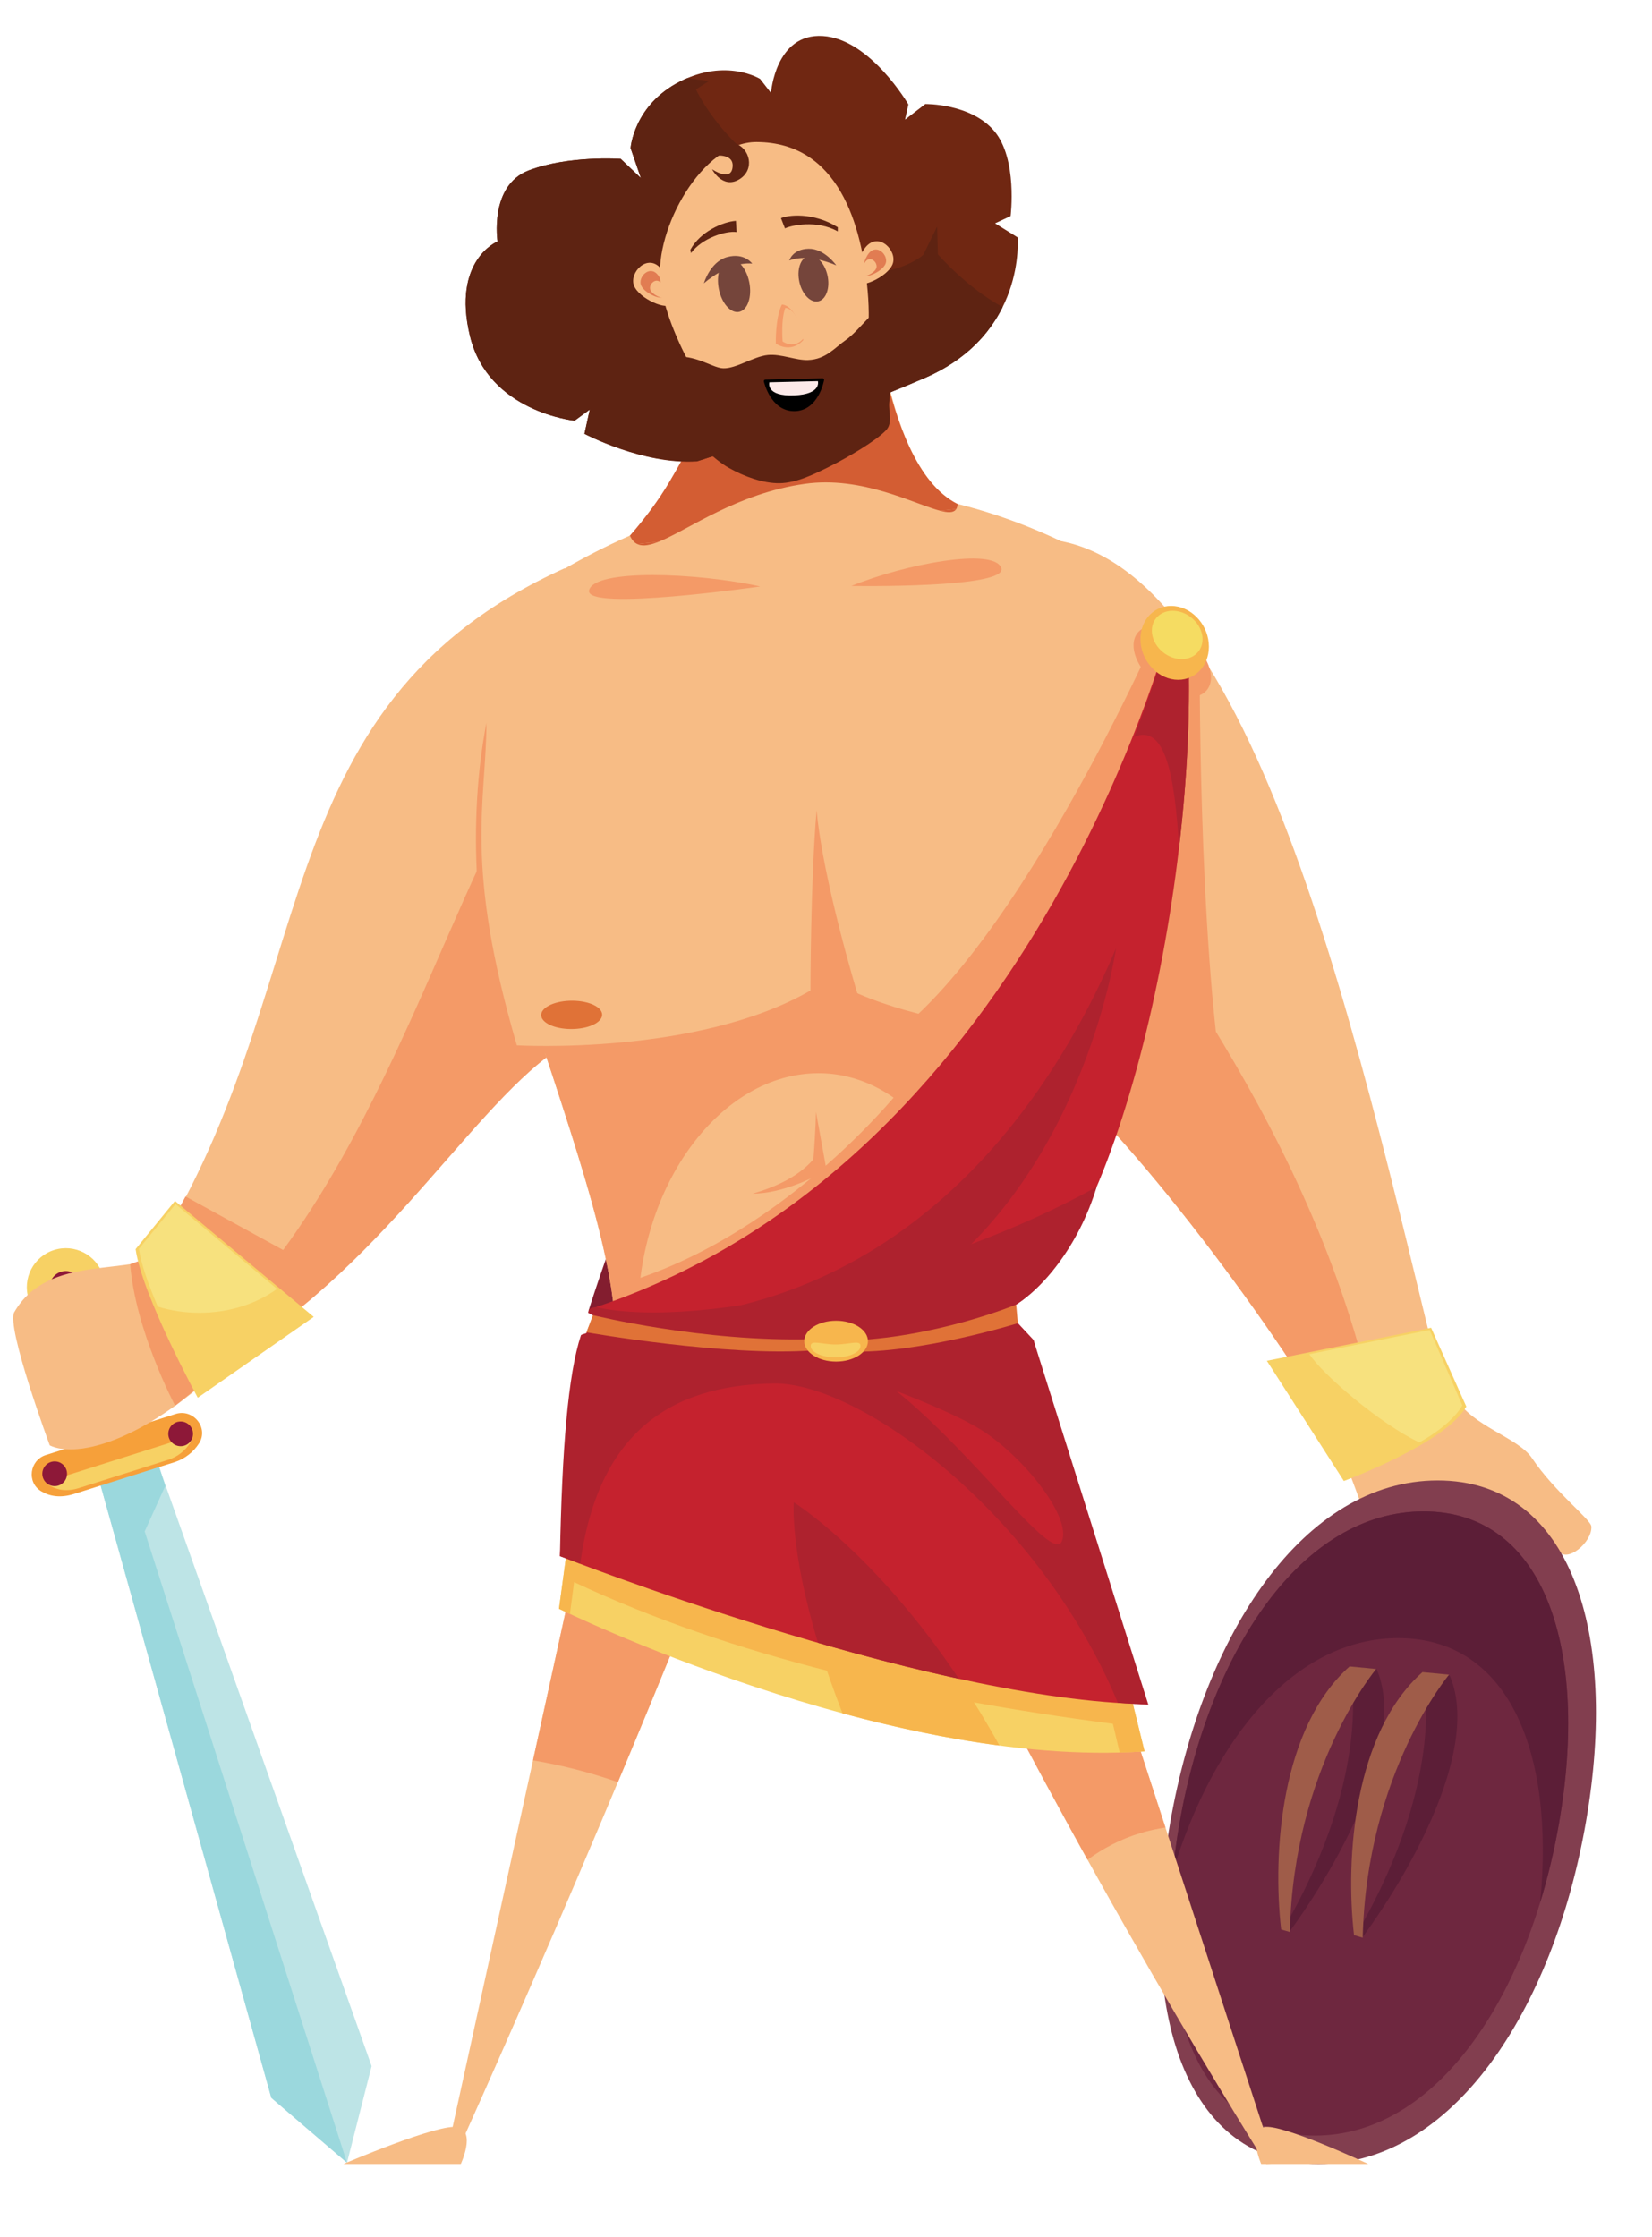 <?xml version="1.0" encoding="UTF-8" standalone="no"?>
<!DOCTYPE svg PUBLIC "-//W3C//DTD SVG 1.1//EN" "http://www.w3.org/Graphics/SVG/1.1/DTD/svg11.dtd">
<svg width="100%" height="100%" viewBox="0 0 514 696" version="1.1" xmlns="http://www.w3.org/2000/svg" xmlns:xlink="http://www.w3.org/1999/xlink" xml:space="preserve" xmlns:serif="http://www.serif.com/" style="fill-rule:evenodd;clip-rule:evenodd;stroke-linejoin:round;stroke-miterlimit:2;">
    <g transform="matrix(1,0,0,1,-3883,-244)">
        <g id="Zyklop">
        </g>
        <g id="Schaf">
        </g>
        <g id="Hermes-evil" serif:id="Hermes evil">
        </g>
        <g id="Hermes-nett" serif:id="Hermes nett">
        </g>
        <g id="Kirke-evil" serif:id="Kirke evil">
        </g>
        <g id="Kirke-nett" serif:id="Kirke nett">
        </g>
        <g id="Helios">
        </g>
        <g id="Mutter">
        </g>
        <g id="Theresias">
        </g>
        <g id="Odysseus" transform="matrix(4.167,0,0,4.167,3332.16,-1610.2)">
            <path d="M232.345,553.349C233.055,555.193 233.718,556.992 233.718,556.992L242.235,556.755L240.342,552.118L232.345,553.349Z" style="fill:rgb(247,188,133);fill-rule:nonzero;"/>
            <path d="M233.292,553.254C238.781,557.039 240.721,557.323 242.945,557.323C245.169,557.323 247.475,559.123 248.529,560.731C249.189,561.737 251.089,560.094 251.013,558.943C250.978,558.411 248.269,556.365 246.577,553.833C245.546,552.291 242.034,551.42 240.899,549.326C240.504,548.599 233.292,553.254 233.292,553.254Z" style="fill:rgb(247,188,133);fill-rule:nonzero;"/>
            <path d="M185.286,522.426C180.46,528.814 176.147,542.802 176.147,542.802L180.601,543.08L185.286,522.426Z" style="fill:rgb(131,29,47);fill-rule:nonzero;"/>
            <path d="M138.672,539.983L135.197,541.081L139.351,554.21L142.825,553.11L138.672,539.983Z" style="fill:rgb(141,24,56);fill-rule:nonzero;"/>
            <path d="M143.464,552.805L139.223,554.147L152.45,601.599L158.101,606.442L159.939,599.23L143.464,552.805Z" style="fill:rgb(189,228,230);fill-rule:nonzero;"/>
            <path d="M143.574,552.923L139.223,554.147L152.45,601.599L158.101,606.442L142.995,559.309L144.531,555.911L143.574,552.923Z" style="fill:rgb(155,216,221);fill-rule:nonzero;"/>
            <path d="M140.574,552.036L135.615,553.606C134.4,553.989 134.172,555.639 135.259,556.305C135.861,556.673 136.669,556.846 137.731,556.509L145.212,554.143C146.005,553.892 146.641,553.377 147.056,552.727C147.794,551.569 146.613,550.126 145.304,550.54L140.574,552.036Z" style="fill:rgb(246,160,58);fill-rule:nonzero;"/>
            <path d="M145.166,552.601L136.665,555.29C136.252,555.421 135.878,555.491 135.536,555.522C135.633,555.658 135.75,555.785 135.91,555.884C136.444,556.211 137.161,556.363 138.104,556.066L144.745,553.964C145.45,553.741 146.015,553.285 146.383,552.707C146.556,552.436 146.608,552.148 146.572,551.876C146.166,552.178 145.697,552.432 145.166,552.601Z" style="fill:rgb(247,209,100);fill-rule:nonzero;"/>
            <path d="M144.756,552.024C144.756,552.533 145.17,552.946 145.679,552.946C146.189,552.946 146.602,552.533 146.602,552.024C146.602,551.514 146.189,551.101 145.679,551.101C145.17,551.101 144.756,551.514 144.756,552.024Z" style="fill:rgb(141,24,56);fill-rule:nonzero;"/>
            <path d="M135.352,555.005C135.352,555.514 135.765,555.927 136.275,555.927C136.784,555.927 137.197,555.514 137.197,555.005C137.197,554.495 136.784,554.082 136.275,554.082C135.765,554.082 135.352,554.495 135.352,555.005Z" style="fill:rgb(141,24,56);fill-rule:nonzero;"/>
            <path d="M140.291,545.1L138.672,539.983L135.197,541.081L137.727,549.075C138.137,546.921 139.115,545.34 140.291,545.1Z" style="fill:rgb(106,22,48);fill-rule:nonzero;"/>
            <path d="M134.331,541.951C134.816,543.483 136.451,544.332 137.984,543.848C139.516,543.362 140.365,541.728 139.88,540.195C139.396,538.663 137.76,537.814 136.228,538.299C134.695,538.783 133.846,540.419 134.331,541.951Z" style="fill:rgb(247,209,100);fill-rule:nonzero;"/>
            <path d="M135.957,541.437C136.158,542.071 136.835,542.423 137.469,542.222C138.104,542.022 138.455,541.344 138.255,540.71C138.054,540.075 137.377,539.724 136.742,539.924C136.108,540.125 135.756,540.802 135.957,541.437Z" style="fill:rgb(141,24,56);fill-rule:nonzero;"/>
            <path d="M135.908,552.885C137.831,553.847 143.447,552.817 150.877,544.919C150.877,544.919 146.074,537.689 145.021,538.369C141.905,540.386 135.848,538.474 133.258,542.938C132.63,544.02 135.908,552.885 135.908,552.885Z" style="fill:rgb(247,188,133);fill-rule:nonzero;"/>
            <path d="M147.123,548.427L145.268,549.928C145.268,549.928 142.286,544.293 141.913,539.357L144.283,538.49L147.123,548.427Z" style="fill:rgb(244,154,103);fill-rule:nonzero;"/>
            <path d="M250.605,581.02C253.062,566.927 249.524,555.503 239.539,555.503C229.554,555.503 222.031,566.927 219.574,581.02C217.117,595.111 220.655,606.535 230.64,606.535C240.625,606.535 248.147,595.111 250.605,581.02Z" style="fill:rgb(130,62,79);fill-rule:nonzero;"/>
            <path d="M248.596,581.114C250.84,568.245 247.609,557.813 238.49,557.813C229.372,557.813 222.502,568.245 220.258,581.114C218.014,593.983 221.245,604.416 230.363,604.416C239.482,604.416 246.352,593.983 248.596,581.114Z" style="fill:rgb(110,39,63);fill-rule:nonzero;"/>
            <path d="M238.49,557.813C229.372,557.813 222.502,568.245 220.258,581.114C220.047,582.327 219.884,583.519 219.77,584.682C222.841,574.668 228.922,567.276 236.597,567.276C244.857,567.276 248.285,575.834 247.191,587.01C247.769,585.127 248.24,583.151 248.596,581.114C250.84,568.245 247.609,557.813 238.49,557.813Z" style="fill:rgb(92,30,55);fill-rule:nonzero;"/>
            <path d="M240.432,570.06C242.695,575.28 237.858,584.224 233.925,589.608L233.579,589.189C240.347,577.42 238.432,569.892 238.432,569.892L240.432,570.06Z" style="fill:rgb(92,30,55);fill-rule:nonzero;"/>
            <path d="M234.975,569.583C237.238,574.805 232.398,583.823 228.464,589.207L228.118,588.825C234.887,577.057 232.975,569.416 232.975,569.416L234.975,569.583Z" style="fill:rgb(92,30,55);fill-rule:nonzero;"/>
            <path d="M232.961,569.39C227.85,573.933 227.188,583.254 227.85,589.027L228.499,589.217C228.783,576.913 234.948,569.579 234.948,569.579L232.961,569.39Z" style="fill:rgb(159,92,73);fill-rule:nonzero;"/>
            <path d="M238.402,569.816C233.292,574.358 232.63,583.681 233.292,589.453L233.941,589.643C234.224,577.339 240.39,570.005 240.39,570.005L238.402,569.816Z" style="fill:rgb(159,92,73);fill-rule:nonzero;"/>
            <path d="M174.366,487.389L172.741,521.856C165.992,526.499 159.886,541.108 147.14,547.551L143.101,539.389C156.516,519.017 151.274,497.8 174.366,487.389Z" style="fill:rgb(247,188,133);fill-rule:nonzero;"/>
            <path d="M145.946,546.185L147.14,547.551C159.886,541.108 166.966,528.038 173.716,523.395L171.634,502.858C165.388,511.943 159.776,535.129 145.946,546.185Z" style="fill:rgb(244,154,103);fill-rule:nonzero;"/>
            <path d="M144.52,537.117C145.017,540.596 148.447,546.629 148.447,546.629L155.924,539.72L146.044,534.301L144.52,537.117Z" style="fill:rgb(244,154,103);fill-rule:nonzero;"/>
            <path d="M240.891,552.598C234.701,528.285 227.145,488.386 211.405,485.371L210.074,524.21C217.557,530.648 228.495,545.594 233.233,554.289L240.891,552.598Z" style="fill:rgb(247,188,133);fill-rule:nonzero;"/>
            <path d="M235.636,553.758C235.194,551.608 234.688,549.424 234.112,547.215C228.569,525.939 214.459,510.571 210.768,503.331L210.074,524.21C217.557,530.648 228.495,545.594 233.233,554.289L235.636,553.758Z" style="fill:rgb(244,154,103);fill-rule:nonzero;"/>
            <path d="M223.615,526.755C221.628,514.83 221.77,493.465 221.77,493.465L220.137,492.969L216.517,518.876L223.615,526.755Z" style="fill:rgb(244,154,103);fill-rule:nonzero;"/>
            <path d="M222.538,496.054C222.896,494.923 221.924,493.244 220.369,492.306C218.813,491.366 217.262,491.523 216.904,492.654C216.546,493.786 217.517,495.464 219.072,496.402C220.628,497.342 222.18,497.186 222.538,496.054Z" style="fill:rgb(244,154,103);fill-rule:nonzero;"/>
            <path d="M200.263,558.564C212.831,584.644 226.735,606.535 226.735,606.535L227.379,606.498L208.057,547.159L200.263,558.564Z" style="fill:rgb(247,188,133);fill-rule:nonzero;"/>
            <path d="M217.332,581.836C217.954,581.646 218.582,581.511 219.212,581.417L208.057,547.159L200.263,558.564C204.697,567.765 209.297,576.443 213.395,583.825C214.574,582.955 215.889,582.275 217.332,581.836Z" style="fill:rgb(244,154,103);fill-rule:nonzero;"/>
            <path d="M188.842,551.924C178.541,578.816 166.1,606.154 166.1,606.154L165.474,606.116L179.066,544.128L188.842,551.924Z" style="fill:rgb(247,188,133);fill-rule:nonzero;"/>
            <path d="M178.328,578.028C181.709,569.971 185.395,560.923 188.842,551.924L179.066,544.128L171.989,576.403C174.081,576.751 176.205,577.29 178.328,578.028Z" style="fill:rgb(244,154,103);fill-rule:nonzero;"/>
            <path d="M170.877,517.387C174.284,528.174 178.401,538.963 178.117,545.209L204.805,539.531L213.891,512.417L192.029,507.874L170.877,517.387Z" style="fill:rgb(247,188,133);fill-rule:nonzero;"/>
            <path d="M179.868,544.837C179.839,544.351 179.82,543.86 179.82,543.364C179.82,533.407 186.015,525.099 193.307,525.099C199.085,525.099 203.708,530.405 205.498,537.464L213.891,512.417L192.455,502.764L170.877,517.387C174.284,528.174 178.401,538.963 178.117,545.209L179.868,544.837Z" style="fill:rgb(244,154,103);fill-rule:nonzero;"/>
            <path d="M199.766,525.902C199.766,525.902 191.225,536.976 178.898,540.737L179.608,542.016C187.841,541.944 203.386,529.097 203.386,529.097L199.766,525.902Z" style="fill:rgb(244,154,103);fill-rule:nonzero;"/>
            <path d="M211.951,485.634C198.752,479.169 185.582,480.556 173.149,488.142C167.328,494.956 166.299,509.613 170.274,523.241C170.274,523.241 184.33,524.335 192.705,518.94C192.705,518.94 192.709,510.7 193.165,505.461C193.622,510.637 196.206,519.139 196.206,519.139C204.621,523.825 216.091,522.426 216.091,522.426C220.085,508.461 217.798,491.956 211.951,485.634Z" style="fill:rgb(247,188,133);fill-rule:nonzero;"/>
            <path d="M170.782,523.017C166.816,509.418 168.481,505.035 168.514,498.932C167.117,506.125 167.565,515.052 170.026,523.489C170.026,523.489 184.47,524.59 192.845,519.195L192.707,518.926C184.256,523.812 170.782,523.017 170.782,523.017Z" style="fill:rgb(244,154,103);fill-rule:nonzero;"/>
            <path d="M215.736,522.117C215.736,522.117 203.099,522.797 194.673,518.414C194.707,518.668 194.513,518.947 194.513,518.947C202.929,523.633 216.304,522.78 216.304,522.78C218.656,514.559 218.756,505.331 217.247,497.843C216.194,492.616 219.597,508.617 215.736,522.117Z" style="fill:rgb(244,154,103);fill-rule:nonzero;"/>
            <path d="M219.048,491.123C219.048,491.123 207.242,518.403 196.643,523.702L206.462,526.14C215.358,518.19 221.13,493.867 221.13,493.867L219.048,491.123Z" style="fill:rgb(244,154,103);fill-rule:nonzero;"/>
            <path d="M174.71,559.334L173.929,565.084C173.929,565.084 198.346,577.079 217.652,575.731L216.446,570.833L174.71,559.334Z" style="fill:rgb(247,209,100);fill-rule:nonzero;"/>
            <path d="M175.056,563.095C186.944,568.679 200.679,571.765 215.286,573.672L215.795,575.819C216.419,575.803 217.038,575.774 217.652,575.731L216.446,570.833L174.71,559.334L173.929,565.084C173.929,565.084 174.215,565.224 174.746,565.471L175.056,563.095Z" style="fill:rgb(247,182,77);fill-rule:nonzero;"/>
            <path d="M192.351,564.194C192.89,566.521 193.746,569.419 195.099,572.891C198.843,573.904 202.824,574.771 206.816,575.297C204.921,571.869 202.969,568.988 201.117,566.609L192.351,564.194Z" style="fill:rgb(247,182,77);fill-rule:nonzero;"/>
            <path d="M174,561.156C174,561.156 200.566,571.611 217.02,572.182L209.358,545.02L208.033,543.599L207.748,542.557C215.666,538.215 222.172,509.483 220.777,491.119L219.929,490.553C219.929,490.553 209.99,531.39 176.697,542.56C176.697,542.56 174.781,548.9 174,561.156Z" style="fill:rgb(197,34,46);fill-rule:nonzero;"/>
            <path d="M220.777,491.119L219.929,490.553C219.929,490.553 219.05,494.37 216.876,499.983C219.19,499.023 219.904,502.824 220.229,508.256C220.938,502.239 221.169,496.272 220.777,491.119Z" style="fill:rgb(174,34,46);fill-rule:nonzero;"/>
            <path d="M176.748,543.475C198.18,544.287 209.922,528.948 215.522,515.775C215.522,515.775 212.966,534.099 198.927,542.382C190.812,547.17 176.748,543.475 176.748,543.475Z" style="fill:rgb(174,34,46);fill-rule:nonzero;"/>
            <path d="M208.033,543.599L207.748,542.557C209.926,541.362 212.732,538.035 214.077,533.58C202.56,540.013 184.574,544.34 176.697,542.56C176.065,542.608 176.159,542.835 176.101,542.981L176.541,543.23C176.408,543.572 176.186,543.888 175.99,544.467C175.96,544.556 175.595,544.581 175.564,544.676C174.606,547.596 174.154,553.137 174,561.156C174,561.156 174.825,561.436 175.515,561.722C176.844,551.936 182.232,548.376 189.971,548.262C196.359,548.167 209.774,557.939 215.659,572.11C216.119,572.142 217.49,572.237 217.937,572.253L209.358,545.02L208.033,543.599Z" style="fill:rgb(174,34,46);fill-rule:nonzero;"/>
            <path d="M208.067,542.374C208.067,542.374 201.923,544.916 195.294,545.067L195.582,545.878C200.81,546.062 208.188,543.765 208.188,543.765L208.067,542.374Z" style="fill:rgb(224,114,55);fill-rule:nonzero;"/>
            <path d="M176.462,543.163C176.462,543.163 184.631,545.187 192.868,544.955L192.872,545.792C186.369,546.277 175.98,544.442 175.98,544.442L176.462,543.163Z" style="fill:rgb(224,114,55);fill-rule:nonzero;"/>
            <path d="M197.968,470.373L185.759,472.421C185.617,477.815 182.376,481.541 178.543,485.729L204.38,482.89C199.093,481.186 197.968,470.373 197.968,470.373Z" style="fill:rgb(247,188,133);fill-rule:nonzero;"/>
            <path d="M234.357,606.535L226.359,606.535C226.359,606.535 225.321,604.121 226.556,603.788C227.79,603.454 234.357,606.535 234.357,606.535Z" style="fill:rgb(247,188,133);fill-rule:nonzero;"/>
            <path d="M157.835,606.535L166.597,606.535C166.597,606.535 167.734,604.121 166.382,603.788C165.03,603.454 157.835,606.535 157.835,606.535Z" style="fill:rgb(247,188,133);fill-rule:nonzero;"/>
            <path d="M222.456,493.252C222.456,491.736 221.312,490.381 219.901,490.224C218.489,490.067 217.345,491.169 217.345,492.685C217.345,494.2 218.489,495.556 219.901,495.713C221.312,495.87 222.456,494.768 222.456,493.252Z" style="fill:rgb(247,182,77);fill-rule:nonzero;"/>
            <path d="M196.998,545.103C196.998,544.26 195.933,543.577 194.62,543.577C193.307,543.577 192.242,544.26 192.242,545.103C192.242,545.945 193.307,546.629 194.62,546.629C195.933,546.629 196.998,545.945 196.998,545.103Z" style="fill:rgb(247,182,77);fill-rule:nonzero;"/>
            <path d="M196.443,545.458C196.443,544.983 195.61,545.352 194.584,545.352C193.558,545.352 192.726,544.983 192.726,545.458C192.726,545.933 193.558,546.317 194.584,546.317C195.61,546.317 196.443,545.933 196.443,545.458Z" style="fill:rgb(247,209,100);fill-rule:nonzero;"/>
            <path d="M188.953,488.757C184.221,487.716 176.555,487.432 176.177,489.041C175.798,490.65 188.953,488.757 188.953,488.757Z" style="fill:rgb(244,154,103);fill-rule:nonzero;"/>
            <path d="M195.765,488.72C199.743,487.087 206.388,485.829 206.951,487.373C207.514,488.917 195.765,488.72 195.765,488.72Z" style="fill:rgb(244,154,103);fill-rule:nonzero;"/>
            <path d="M177.145,520.653C177.052,520.072 175.96,519.642 174.707,519.692C173.453,519.742 172.513,520.257 172.606,520.838C172.7,521.421 173.792,521.85 175.045,521.799C176.298,521.749 177.239,521.236 177.145,520.653Z" style="fill:rgb(224,114,55);fill-rule:nonzero;"/>
            <path d="M180.256,485.69C180.08,485.69 179.922,485.66 179.78,485.593L181.38,485.417C180.949,485.589 180.575,485.69 180.256,485.69Z" style="fill:rgb(211,93,51);fill-rule:nonzero;"/>
            <path d="M179.232,484.956C180.381,483.635 181.363,482.318 182.165,480.959C182.165,480.959 182.166,480.96 182.166,480.961C181.363,482.319 180.381,483.635 179.233,484.956L179.232,484.956Z" style="fill:rgb(220,148,145);fill-rule:nonzero;"/>
            <path d="M179.228,484.962L179.228,484.961C179.229,484.959 179.23,484.958 179.232,484.956L179.233,484.956C179.231,484.958 179.23,484.959 179.228,484.962ZM203.059,483.21C202.876,483.21 202.655,483.172 202.401,483.107L203.593,482.976C203.49,483.14 203.309,483.21 203.059,483.21Z" style="fill:rgb(211,93,51);fill-rule:nonzero;"/>
            <path d="M203.674,482.591C203.666,482.59 203.659,482.588 203.651,482.586C203.3,482.404 202.969,482.181 202.657,481.923C202.975,482.184 203.313,482.409 203.674,482.591Z" style="fill:rgb(220,148,145);fill-rule:nonzero;"/>
            <path d="M203.692,482.607C203.678,482.6 203.665,482.593 203.651,482.586C203.659,482.588 203.666,482.59 203.674,482.591C203.68,482.595 203.686,482.598 203.692,482.601L203.692,482.607Z" style="fill:rgb(211,93,51);fill-rule:nonzero;"/>
            <path d="M179.78,485.593C179.55,485.484 179.366,485.281 179.228,484.962C179.23,484.959 179.231,484.958 179.233,484.956C180.381,483.635 181.363,482.319 182.166,480.961C183.505,478.696 185.586,474.953 185.864,472.234C187.842,471.623 188.761,472.499 191.039,472.183C192.953,471.916 195.15,471.805 197.029,471.805C197.378,471.805 197.716,471.809 198.039,471.816C198.656,474.416 199.827,479.592 202.657,481.923C202.969,482.181 203.3,482.404 203.651,482.586C203.665,482.593 203.678,482.6 203.692,482.607C203.684,482.762 203.651,482.884 203.593,482.976L202.401,483.107C201.678,482.921 200.682,482.51 199.496,482.098C197.893,481.543 195.943,480.987 193.847,480.987C193.343,480.987 192.831,481.019 192.313,481.091C187.23,481.798 183.576,484.537 181.38,485.417L179.78,485.593Z" style="fill:rgb(211,93,51);fill-rule:nonzero;"/>
            <path d="M191.461,557.134C191.461,557.134 191.161,560.642 193.269,567.628C196.664,568.607 200.247,569.543 203.79,570.313C197.486,560.884 191.461,557.134 191.461,557.134Z" style="fill:rgb(174,34,46);fill-rule:nonzero;"/>
            <path d="M199.127,548.829C204.947,553.514 210.768,561.747 211.478,560.044C212.187,558.341 208.935,554.115 205.799,551.952C203.813,550.582 199.127,548.829 199.127,548.829Z" style="fill:rgb(197,34,46);fill-rule:nonzero;"/>
            <path d="M221.982,492.729C222,491.752 221.168,490.803 220.123,490.608C219.078,490.414 218.215,491.048 218.197,492.025C218.179,493.002 219.011,493.951 220.056,494.146C221.102,494.34 221.964,493.705 221.982,492.729Z" style="fill:rgb(245,220,98);fill-rule:nonzero;"/>
            <path d="M142.316,538.233C142.812,541.711 146.957,549.326 146.957,549.326L155.616,543.293L145.254,534.634L142.316,538.233Z" style="fill:rgb(247,209,100);fill-rule:nonzero;"/>
            <path d="M152.874,541.202L145.295,534.868L142.562,538.215C142.723,539.34 143.295,540.931 143.971,542.526C144.933,542.82 145.979,542.986 147.076,542.986C149.324,542.986 151.361,542.306 152.874,541.202Z" style="fill:rgb(247,225,126);fill-rule:nonzero;"/>
            <path d="M193.117,527.985C193.07,530.351 192.739,533.663 192.739,533.663L193.922,532.433L193.117,527.985Z" style="fill:rgb(244,154,103);fill-rule:nonzero;"/>
            <path d="M188.385,534.089C190.657,534.089 193.117,532.765 193.117,532.765L193.212,531.155C192.282,532.462 190.666,533.437 188.385,534.089Z" style="fill:rgb(244,154,103);fill-rule:nonzero;"/>
            <path d="M241.678,549.989C240.089,552.758 232.533,555.544 232.533,555.544L226.783,546.571L239.049,544.104L241.678,549.989Z" style="fill:rgb(247,209,100);fill-rule:nonzero;"/>
            <path d="M229.959,546.074L238.94,544.268L241.38,549.904C240.872,550.788 239.66,551.849 238.163,552.661C235.26,551.299 230.928,547.581 229.959,546.074Z" style="fill:rgb(247,225,126);fill-rule:nonzero;"/>
        </g>
        <g id="Odysseus-Kopf" serif:id="Odysseus Kopf" transform="matrix(1,0,0,1,-6.28,1.154)">
            <g transform="matrix(4.966,4.183,-4.183,4.966,5907.78,-2173.16)">
                <path d="M41.732,480.262C39.854,482.061 36.763,482.719 36.763,482.719L36.209,481.666L35.996,482.546C35.996,482.546 32.561,484.89 29.548,482.672C26.536,480.453 27.641,478.354 27.641,478.354C27.641,478.354 25.598,476.575 26.591,474.787C27.585,472.998 29.605,471.526 29.605,471.526L30.937,471.606L29.636,470.827C29.636,470.827 28.42,469.162 29.39,466.862C30.36,464.563 32.245,464.293 32.245,464.293L33.076,464.47C33.076,464.47 31.387,462.14 33.222,460.783C35.058,459.427 38.468,460.65 38.468,460.65L38.815,461.308L39.076,460.112C39.076,460.112 40.719,458.681 42.44,458.975C44.162,459.269 45.661,461.587 45.661,461.587L45.315,462.332L46.572,462.151C46.572,462.151 49.886,465.407 47.511,470.171C45.136,474.935 41.732,480.262 41.732,480.262Z" style="fill:rgb(112,39,18);fill-rule:nonzero;"/>
            </g>
            <g transform="matrix(4.966,4.183,-4.183,4.966,5907.78,-2173.16)">
                <path d="M44.176,465.234L43.29,464.235L43.659,465.706C43.659,465.706 43.342,467.743 41.03,468.683C38.719,469.624 37.194,468.481 37.194,468.481L36.363,466.122C36.363,466.122 34.559,467.457 34.006,467.443C31.724,467.385 30.218,466.657 30.218,466.657L30.438,465.947L29.554,466.513C29.497,466.625 29.442,466.739 29.39,466.862C28.42,469.162 29.636,470.827 29.636,470.827L30.937,471.606L29.605,471.526C29.605,471.526 27.585,472.998 26.591,474.787C25.598,476.575 27.641,478.354 27.641,478.354C27.641,478.354 26.536,480.453 29.548,482.672C32.561,484.89 35.996,482.546 35.996,482.546L36.209,481.666L36.763,482.719C36.763,482.719 39.866,482.034 41.744,480.235C41.744,480.235 45.136,474.935 47.511,470.171C48.492,468.204 48.502,466.495 48.176,465.166C46.299,465.565 44.176,465.234 44.176,465.234Z" style="fill:rgb(94,35,18);fill-rule:nonzero;"/>
            </g>
            <g id="Odysseus-Ohr-Links" serif:id="Odysseus Ohr Links" transform="matrix(-1,0,0,1,8259.86,4.452)">
                <g transform="matrix(-5.847,0,0,5.847,7140.35,-2352.33)">
                    <path d="M508.886,457.389C508.185,456.538 507.174,457.579 507.445,458.285C507.718,458.992 509.266,459.644 509.401,459.236C509.537,458.829 509.266,457.851 508.886,457.389Z" style="fill:rgb(247,188,133);fill-rule:nonzero;"/>
                </g>
                <g transform="matrix(-5.847,0,0,5.847,7140.35,-2352.33)">
                    <path d="M508.707,457.706C508.275,457.18 507.651,457.823 507.818,458.259C507.986,458.694 508.942,459.097 509.026,458.845C509.109,458.594 508.942,457.991 508.707,457.706Z" style="fill:rgb(225,124,82);fill-rule:nonzero;"/>
                </g>
                <g transform="matrix(-5.847,0,0,5.847,7140.35,-2352.33)">
                    <path d="M508.891,458.15C508.61,457.81 508.206,458.226 508.316,458.508C508.424,458.791 509.042,459.051 509.097,458.888C509.151,458.726 509.042,458.335 508.891,458.15Z" style="fill:rgb(247,188,133);fill-rule:nonzero;"/>
                </g>
            </g>
            <g id="Odysseus-Ohr-Rechts" serif:id="Odysseus Ohr Rechts" transform="matrix(1,0,0,1,-6.305,-2.25)">
                <g transform="matrix(-5.847,0,0,5.847,7140.35,-2352.33)">
                    <path d="M508.886,457.389C508.185,456.538 507.174,457.579 507.445,458.285C507.718,458.992 509.266,459.644 509.401,459.236C509.537,458.829 509.266,457.851 508.886,457.389Z" style="fill:rgb(247,188,133);fill-rule:nonzero;"/>
                </g>
                <g transform="matrix(-5.847,0,0,5.847,7140.35,-2352.33)">
                    <path d="M508.707,457.706C508.275,457.18 507.651,457.823 507.818,458.259C507.986,458.694 508.942,459.097 509.026,458.845C509.109,458.594 508.942,457.991 508.707,457.706Z" style="fill:rgb(225,124,82);fill-rule:nonzero;"/>
                </g>
                <g transform="matrix(-5.847,0,0,5.847,7140.35,-2352.33)">
                    <path d="M508.891,458.15C508.61,457.81 508.206,458.226 508.316,458.508C508.424,458.791 509.042,459.051 509.097,458.888C509.151,458.726 509.042,458.335 508.891,458.15Z" style="fill:rgb(247,188,133);fill-rule:nonzero;"/>
                </g>
            </g>
            <g transform="matrix(7.557,0,0,6.998,244.306,-2871.92)">
                <path d="M513.11,464.647C511.717,463.519 509.764,459.938 509.522,457.612C509.279,455.287 511.232,451.402 513.476,451.409C516.867,451.42 517.817,455.114 518.055,458.039C518.348,461.636 517.124,463.252 516.475,464.099C516.026,464.686 513.696,465.121 513.11,464.647Z" style="fill:rgb(247,188,133);fill-rule:nonzero;"/>
            </g>
            <g transform="matrix(4.167,0,0,4.167,2375.07,-3046.87)">
                <path d="M418.252,800.165C419.387,800.543 419.766,802.129 418.593,802.852C417.336,803.627 416.548,802.105 416.548,802.105C416.548,802.105 418.01,803.111 418.086,801.892C418.151,800.845 416.643,801.111 416.643,801.111L418.252,800.165Z" style="fill:rgb(94,35,18);fill-rule:nonzero;"/>
            </g>
            <g transform="matrix(1.138,0,0,1,-569.996,-1.154)">
                <g id="Bart">
                    <path d="M4139.44,356.019C4144.34,355.81 4146.69,352.22 4149.88,349.691C4153.51,346.809 4159.11,337.736 4161.22,338.731C4163.34,339.725 4162.48,350.573 4162.55,355.657C4162.61,360.193 4161.94,365.548 4161.65,369.237C4161.43,372.091 4162.64,375.571 4160.83,377.788C4158.13,381.095 4150.29,386.321 4145.44,389.077C4141.18,391.496 4136.32,394.247 4131.71,394.327C4127.11,394.408 4121.93,392.201 4117.8,389.563C4113.41,386.762 4108.29,380.46 4105.4,377.524C4103.65,375.753 4101.65,374.123 4100.45,371.945C4098.97,369.253 4095.97,364.214 4096.51,361.371C4097.05,358.529 4101.04,354.912 4103.69,354.891C4109.51,354.844 4113.43,358.475 4116.25,358.579C4119.83,358.71 4124.58,354.877 4128.45,354.45C4132.13,354.044 4136.11,356.162 4139.44,356.019Z" style="fill:rgb(94,35,18);"/>
                </g>
            </g>
            <g transform="matrix(6.998,0,0,6.998,530.643,-2870.99)">
                <path d="M516.749,457.284C516.653,456.725 516.289,456.3 515.935,456.335C515.581,456.372 515.37,456.856 515.468,457.417C515.563,457.978 515.927,458.402 516.28,458.365C516.633,458.329 516.844,457.845 516.749,457.284Z" style="fill:rgb(117,69,59);fill-rule:nonzero;"/>
            </g>
            <g transform="matrix(6.998,0,0,6.998,530.643,-2870.99)">
                <path d="M513.276,457.631C513.185,456.982 512.804,456.473 512.416,456.488C512.031,456.505 511.792,457.043 511.882,457.692C511.971,458.338 512.356,458.851 512.74,458.834C513.127,458.817 513.364,458.278 513.276,457.631Z" style="fill:rgb(117,69,59);fill-rule:nonzero;"/>
            </g>
            <g transform="matrix(6.998,0,0,6.998,530.643,-2870.99)">
                <path d="M511.237,457.559C511.237,457.559 512.296,456.59 513.385,456.68C513.385,456.68 513.042,456.185 512.276,456.389C511.514,456.594 511.237,457.559 511.237,457.559Z" style="fill:rgb(117,69,59);fill-rule:nonzero;"/>
            </g>
            <g transform="matrix(6.998,0,0,6.998,530.643,-2870.99)">
                <path d="M517.125,456.761C517.125,456.761 515.935,456.2 515.034,456.542C515.034,456.542 515.179,456.036 515.89,456.021C516.601,456.005 517.125,456.761 517.125,456.761Z" style="fill:rgb(117,69,59);fill-rule:nonzero;"/>
            </g>
            <g transform="matrix(6.846,1.453,-1.453,6.846,1270.59,-3545.04)">
                <path d="M510.785,456.392L510.725,456.257C510.984,455.375 511.878,454.736 512.44,454.577L512.573,455.058C512.094,455.088 511.118,455.642 510.785,456.392Z" style="fill:rgb(94,35,18);fill-rule:nonzero;"/>
            </g>
            <g transform="matrix(6.741,-1.88,1.88,6.741,-191.948,-1783.75)">
                <path d="M517.06,455.521C516.307,454.762 515.114,454.703 514.836,454.763L514.787,454.277C515.103,454.224 516.234,454.385 517.112,455.345L517.06,455.521Z" style="fill:rgb(94,35,18);fill-rule:nonzero;"/>
            </g>
            <g transform="matrix(4.167,0,0,4.167,3329.79,-1610.2)">
                <path d="M192.647,467.434C192.143,468.442 192.195,470.349 192.195,470.349C192.195,470.349 193.278,471.138 194.246,470.086C193.936,468.42 193.326,467.473 192.647,467.434Z" style="fill:rgb(244,154,103);fill-rule:nonzero;"/>
            </g>
            <g transform="matrix(4.167,0,0,4.167,3329.79,-1610.2)">
                <path d="M192.904,467.685C192.562,468.561 192.704,470.192 192.704,470.192C192.704,470.192 193.596,470.839 194.299,469.913C193.968,468.496 193.439,467.701 192.904,467.685Z" style="fill:rgb(247,188,133);fill-rule:nonzero;"/>
            </g>
        </g>
        <g id="Odysseus-Mund-2" serif:id="Odysseus Mund 2" transform="matrix(1,0,0,1,-0.454,2.635)">
            <g transform="matrix(8.711,0,0,8.711,-594.564,-6685.94)">
                <path d="M541.403,808.85L543.445,808.802C543.445,808.802 543.259,809.869 542.425,809.866C541.627,809.862 541.403,808.85 541.403,808.85Z" style="fill-rule:nonzero;stroke:black;stroke-width:0.11px;"/>
            </g>
            <g transform="matrix(8.711,0,0,8.711,-594.564,-6685.94)">
                <path d="M541.545,808.89L543.278,808.849C543.278,808.849 543.42,809.316 542.435,809.357C541.398,809.4 541.545,808.89 541.545,808.89Z" style="fill:rgb(252,234,233);fill-rule:nonzero;"/>
            </g>
        </g>
    </g>
</svg>
